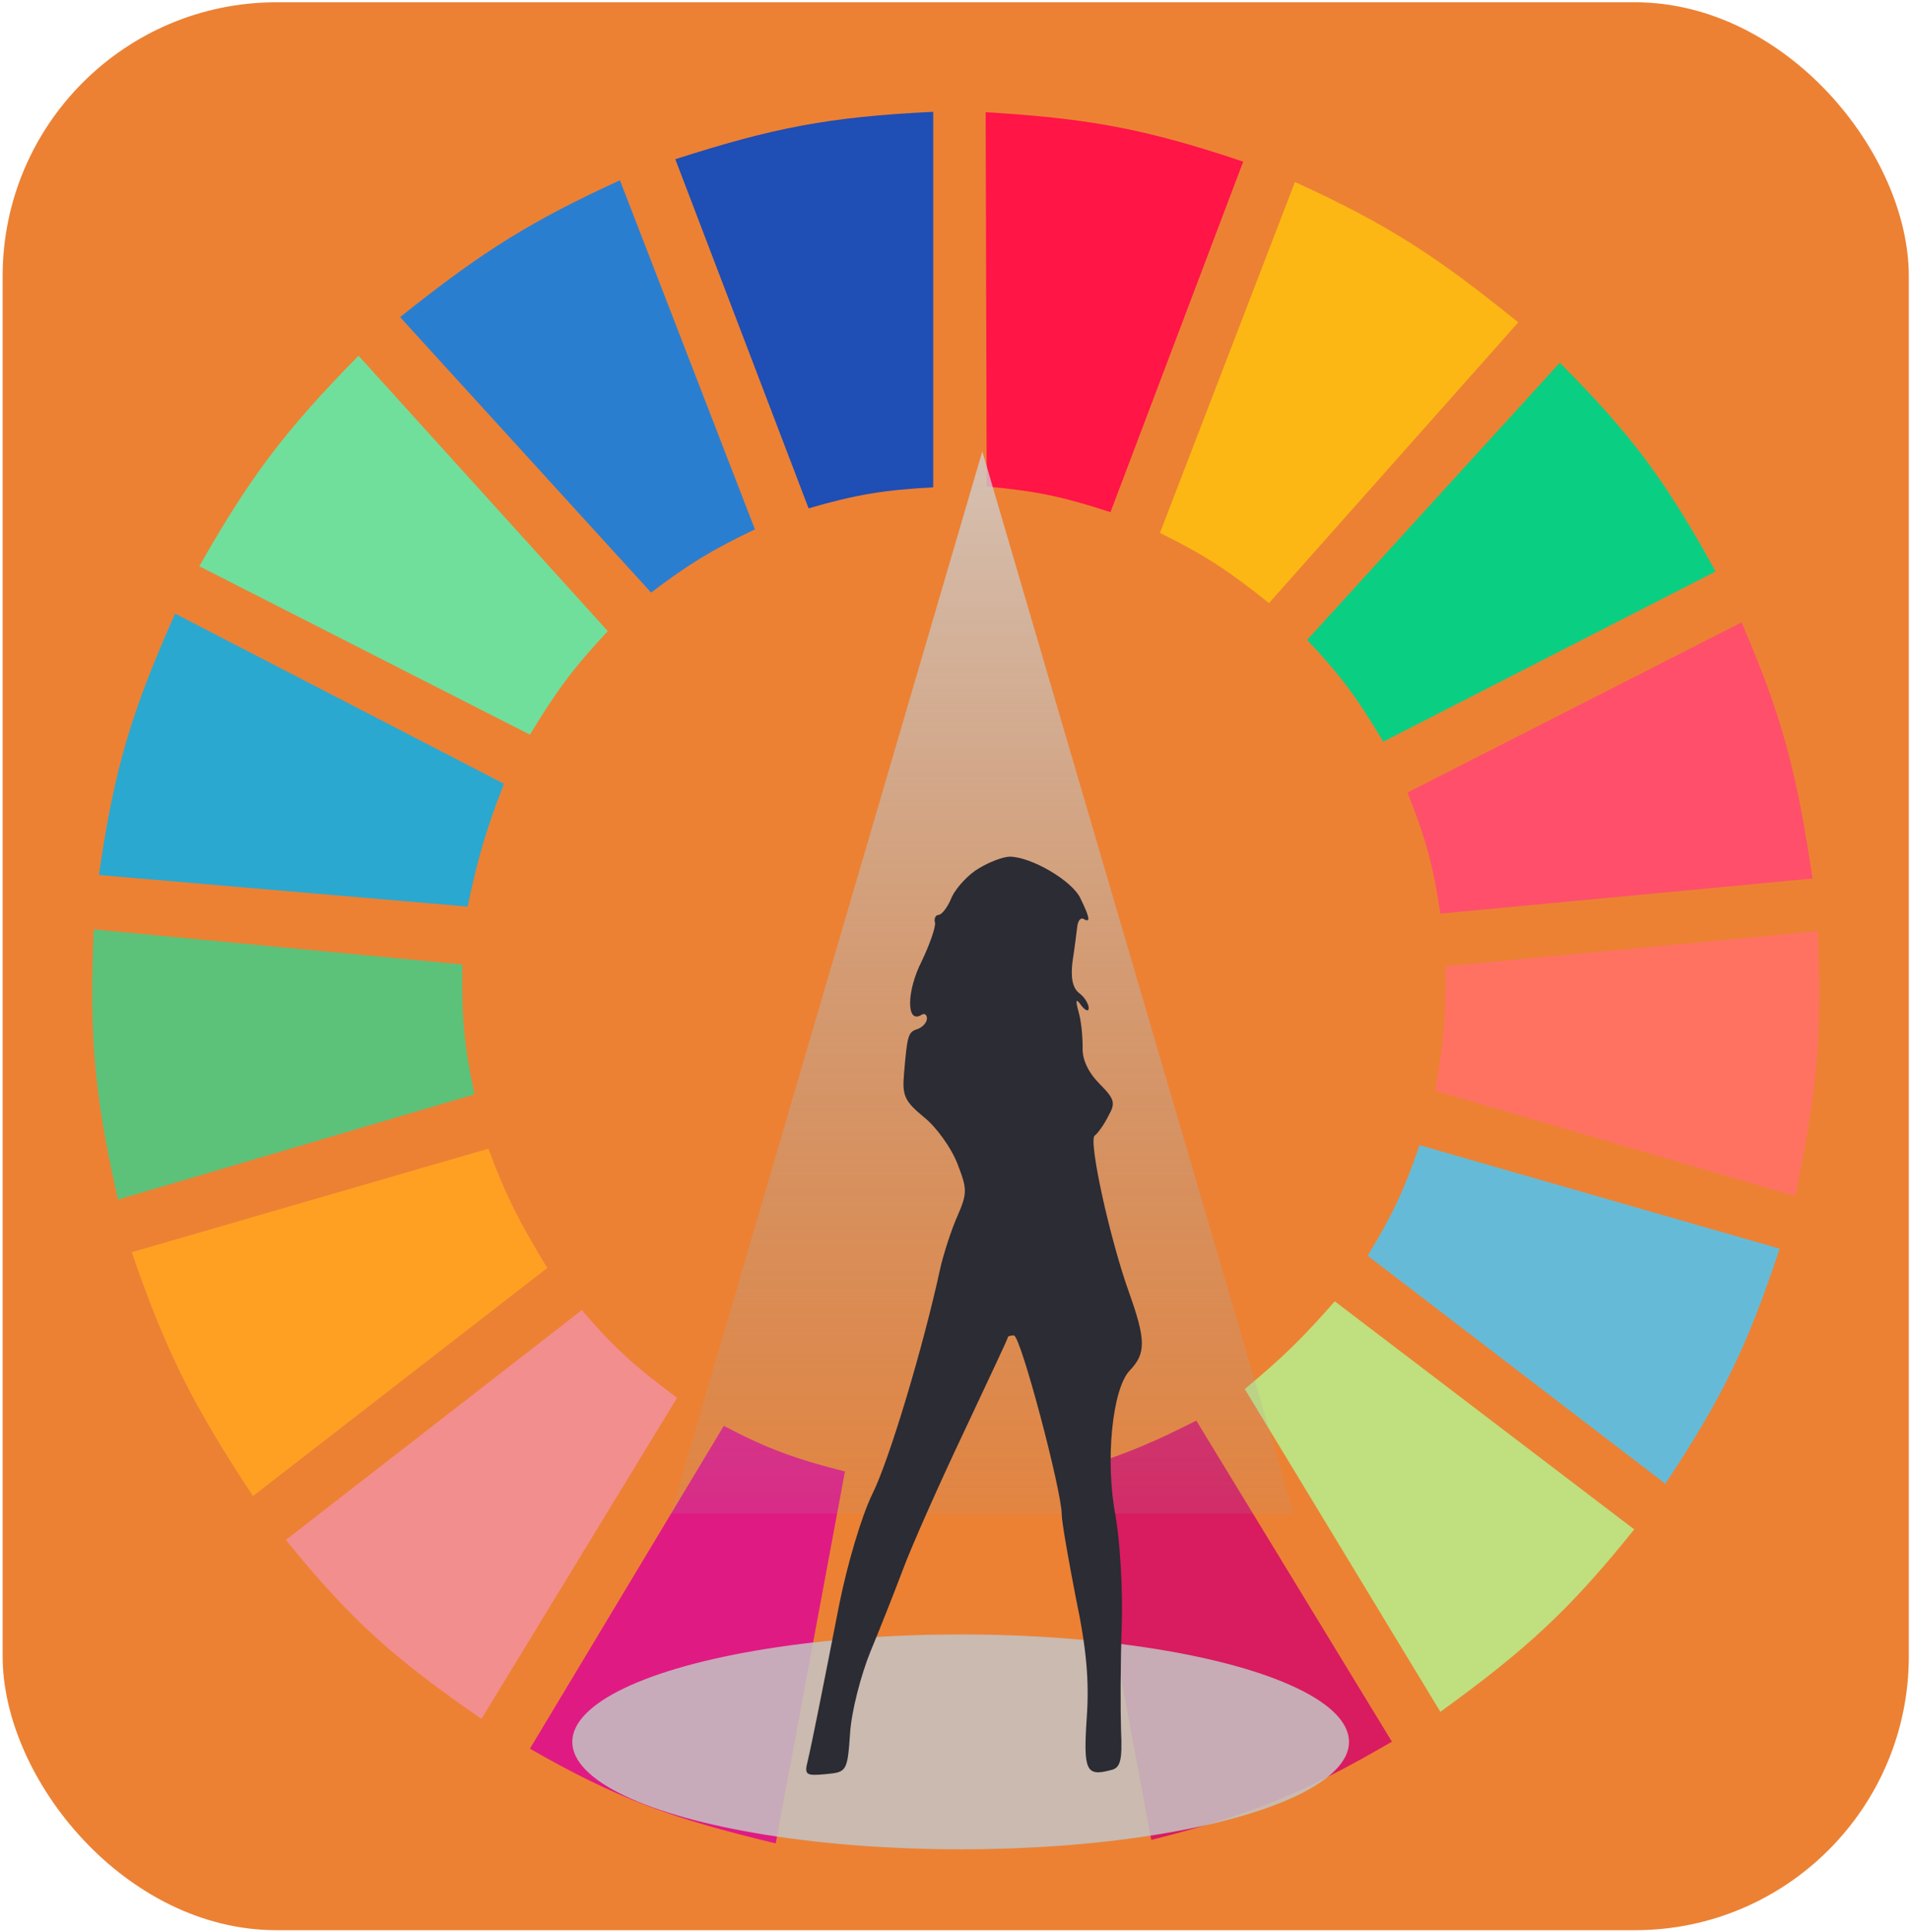 <svg width="687" height="695" viewBox="0 0 687 695" fill="none" xmlns="http://www.w3.org/2000/svg">
<rect x="0.944" y="0.816" width="685.626" height="693.507" rx="98.51" fill="#EC8134"/>
<g clip-path="url(#clip0)">
<path d="M290.839 182.859L242.9 57.274C277.711 46.097 297.867 42.008 335.665 40.235V175.286C317.7 176.293 307.857 177.915 290.839 182.859Z" fill="#1F4EB4"/>
<path d="M354.896 175.023L354.528 40.366C390.979 42.573 411.24 46.075 447.157 58.147L399.423 184.233C382.294 178.649 372.531 176.588 354.896 175.023Z" fill="#FF1546"/>
<path d="M417.22 191.694L465.781 65.478C500.307 81.231 517.455 92.833 546.094 115.965L456.442 216.937C442.423 205.731 434.039 199.991 417.22 191.694Z" fill="#FDB714"/>
<path d="M470.142 230.19L561.038 130.479C587.703 157.221 599.608 173.862 617.07 205.578L497.535 266.792C488.304 251.297 482.43 243.186 470.142 230.19Z" fill="#0ACF83"/>
<path d="M506.252 285.093L626.41 223.879C641.299 258.27 646.383 278.607 651.936 316.016L518.081 328.638C515.456 311.177 512.864 301.652 506.252 285.093Z" fill="#FF4F6A"/>
<path d="M516.211 392.376C519.208 375.61 520.163 365.866 519.946 347.57L653.801 334.948C655.463 371.634 653.637 392.482 645.708 430.241L516.211 392.376Z" fill="#FF7262"/>
<path d="M491.93 451.697C500.707 437.281 504.84 428.612 510.607 411.939L640.104 449.173C628.517 484.196 619.525 502.714 599.013 533.737L491.93 451.697Z" fill="#65BBD7"/>
<path d="M587.808 550.145L480.102 468.105C468.268 481.6 461.157 488.477 447.728 499.659L518.079 615.777C549.234 593.199 564.681 578.962 587.808 550.145Z" fill="#C0DF7E"/>
<path d="M500.648 626.506L430.296 511.019C415.033 518.732 406.094 522.546 389.206 528.058L414.109 661.846C449.787 652.852 468.747 645.077 500.648 626.506Z" fill="#D91B5F"/>
<path d="M323.835 533.106C341.581 534.268 351.532 533.921 369.283 531.844L394.186 665.632C356.123 671.367 335.208 671.838 298.932 666.263L323.835 533.106Z" fill="#EC8134"/>
<path d="M190.603 629.03L260.332 512.912C276.14 521.18 285.73 524.699 303.912 529.32L279.009 663.108C241.365 654.066 221.78 646.917 190.603 629.03Z" fill="#E01A83"/>
<path d="M102.821 553.932L209.282 471.261C221.154 485.229 228.875 491.893 243.524 502.815L173.173 618.302C142.379 597.017 126.607 583.351 102.821 553.932Z" fill="#F28E8E"/>
<path d="M90.99 538.155C69.814 506.003 59.931 486.97 47.409 450.436L175.661 413.202C182.066 430.452 186.924 439.788 196.828 456.115L90.99 538.155Z" fill="#FFA023"/>
<path d="M42.428 431.503C34.189 394.98 31.957 373.795 33.712 334.317L166.321 346.939C165.983 366.49 167.026 376.653 170.679 393.639L42.428 431.503Z" fill="#5CC279"/>
<path d="M35.58 314.754L168.19 326.113C171.869 308.717 174.627 299.034 181.264 281.938L62.974 220.724C47.252 256.184 41.019 276.714 35.58 314.754Z" fill="#2AA8D0"/>
<path d="M71.69 203.684C90.227 171.05 102.854 154.544 128.968 127.955L218.619 227.034C206.488 240 200.369 248.173 190.603 264.268L71.69 203.684Z" fill="#70DF9C"/>
<path d="M234.184 213.151C247.634 203.013 255.727 197.938 271.539 190.432L222.978 64.848C191.378 79.362 174.028 89.988 143.91 114.072L234.184 213.151Z" fill="#2A7ED0"/>
<path d="M353.323 162.372L465.338 544.466H241.308L353.323 162.372Z" fill="url(#paint0_linear)"/>
<ellipse cx="345.535" cy="626.581" rx="139.691" ry="38.649" fill="#C4C4C4" fill-opacity="0.85"/>
<path d="M352.079 312.354C348.443 314.449 344.079 319.103 342.382 322.594C340.928 326.318 338.746 329.111 337.534 329.111C336.564 329.111 335.837 330.507 336.322 331.904C336.564 333.533 334.383 339.816 331.473 345.867C326.14 356.34 325.898 368.21 331.231 365.184C332.443 364.253 333.413 364.951 333.413 366.348C333.413 367.744 331.958 369.373 330.261 370.071C326.625 371.235 326.383 371.933 325.171 386.13C324.443 394.275 325.413 396.137 332.443 401.955C336.807 405.446 342.14 412.894 344.322 418.479C347.958 427.789 347.958 429.185 344.322 437.563C342.14 442.451 339.473 450.829 338.261 455.949C332.201 484.109 319.837 525.303 313.777 537.405C309.898 545.318 304.808 562.54 301.899 576.969C295.838 607.922 292.202 626.308 290.505 633.522C289.293 638.41 289.778 638.875 297.05 638.177C304.565 637.479 304.808 637.246 305.777 623.282C306.262 615.602 309.656 602.569 313.05 594.191C316.444 586.045 321.777 572.547 324.928 564.169C328.08 555.79 337.776 533.914 346.503 515.528C355.23 496.91 362.503 481.549 362.503 481.084C362.503 480.618 363.473 480.386 364.685 480.386C367.109 480.386 381.896 536.241 381.896 544.852C381.896 547.412 384.32 561.143 386.987 574.874C390.866 593.26 391.835 605.129 390.866 618.162C389.654 636.781 390.623 639.108 399.35 636.781C402.987 636.083 403.714 633.522 403.229 622.584C402.987 615.369 402.987 598.613 403.471 585.115C403.956 571.616 402.744 553.929 401.29 545.55C397.411 525.535 400.078 499.47 406.38 492.953C412.198 486.902 412.198 482.015 406.138 465.025C399.108 445.476 391.35 409.868 393.775 408.472C394.744 407.774 397.169 404.516 398.623 401.49C401.29 396.835 401.047 395.439 395.472 389.853C391.35 385.664 389.169 381.01 389.411 376.588C389.411 372.864 388.926 367.279 387.957 364.02C386.745 359.599 386.987 358.9 388.926 361.693C390.381 363.555 391.593 364.02 391.593 362.624C391.593 361.228 390.138 358.668 388.199 357.271C385.775 355.409 385.048 351.686 385.775 345.867C386.502 341.213 387.229 335.395 387.472 333.3C387.714 331.205 388.684 330.042 389.654 330.507C392.32 332.136 392.078 330.274 388.684 323.293C385.775 316.776 370.745 308.165 363.23 308.165C360.806 308.165 355.958 310.027 352.079 312.354Z" fill="#2B2C34"/>
</g>
<defs>
<linearGradient id="paint0_linear" x1="-319.892" y1="111.024" x2="-319.892" y2="620.482" gradientUnits="userSpaceOnUse">
<stop stop-color="#D7D6D6" stop-opacity="0.9"/>
<stop offset="1" stop-color="#979595" stop-opacity="0"/>
</linearGradient>
<clipPath id="clip0">
<rect width="622.58" height="646.222" fill="white" transform="translate(32.468 24.459)"/>
</clipPath>
</defs>
</svg>

